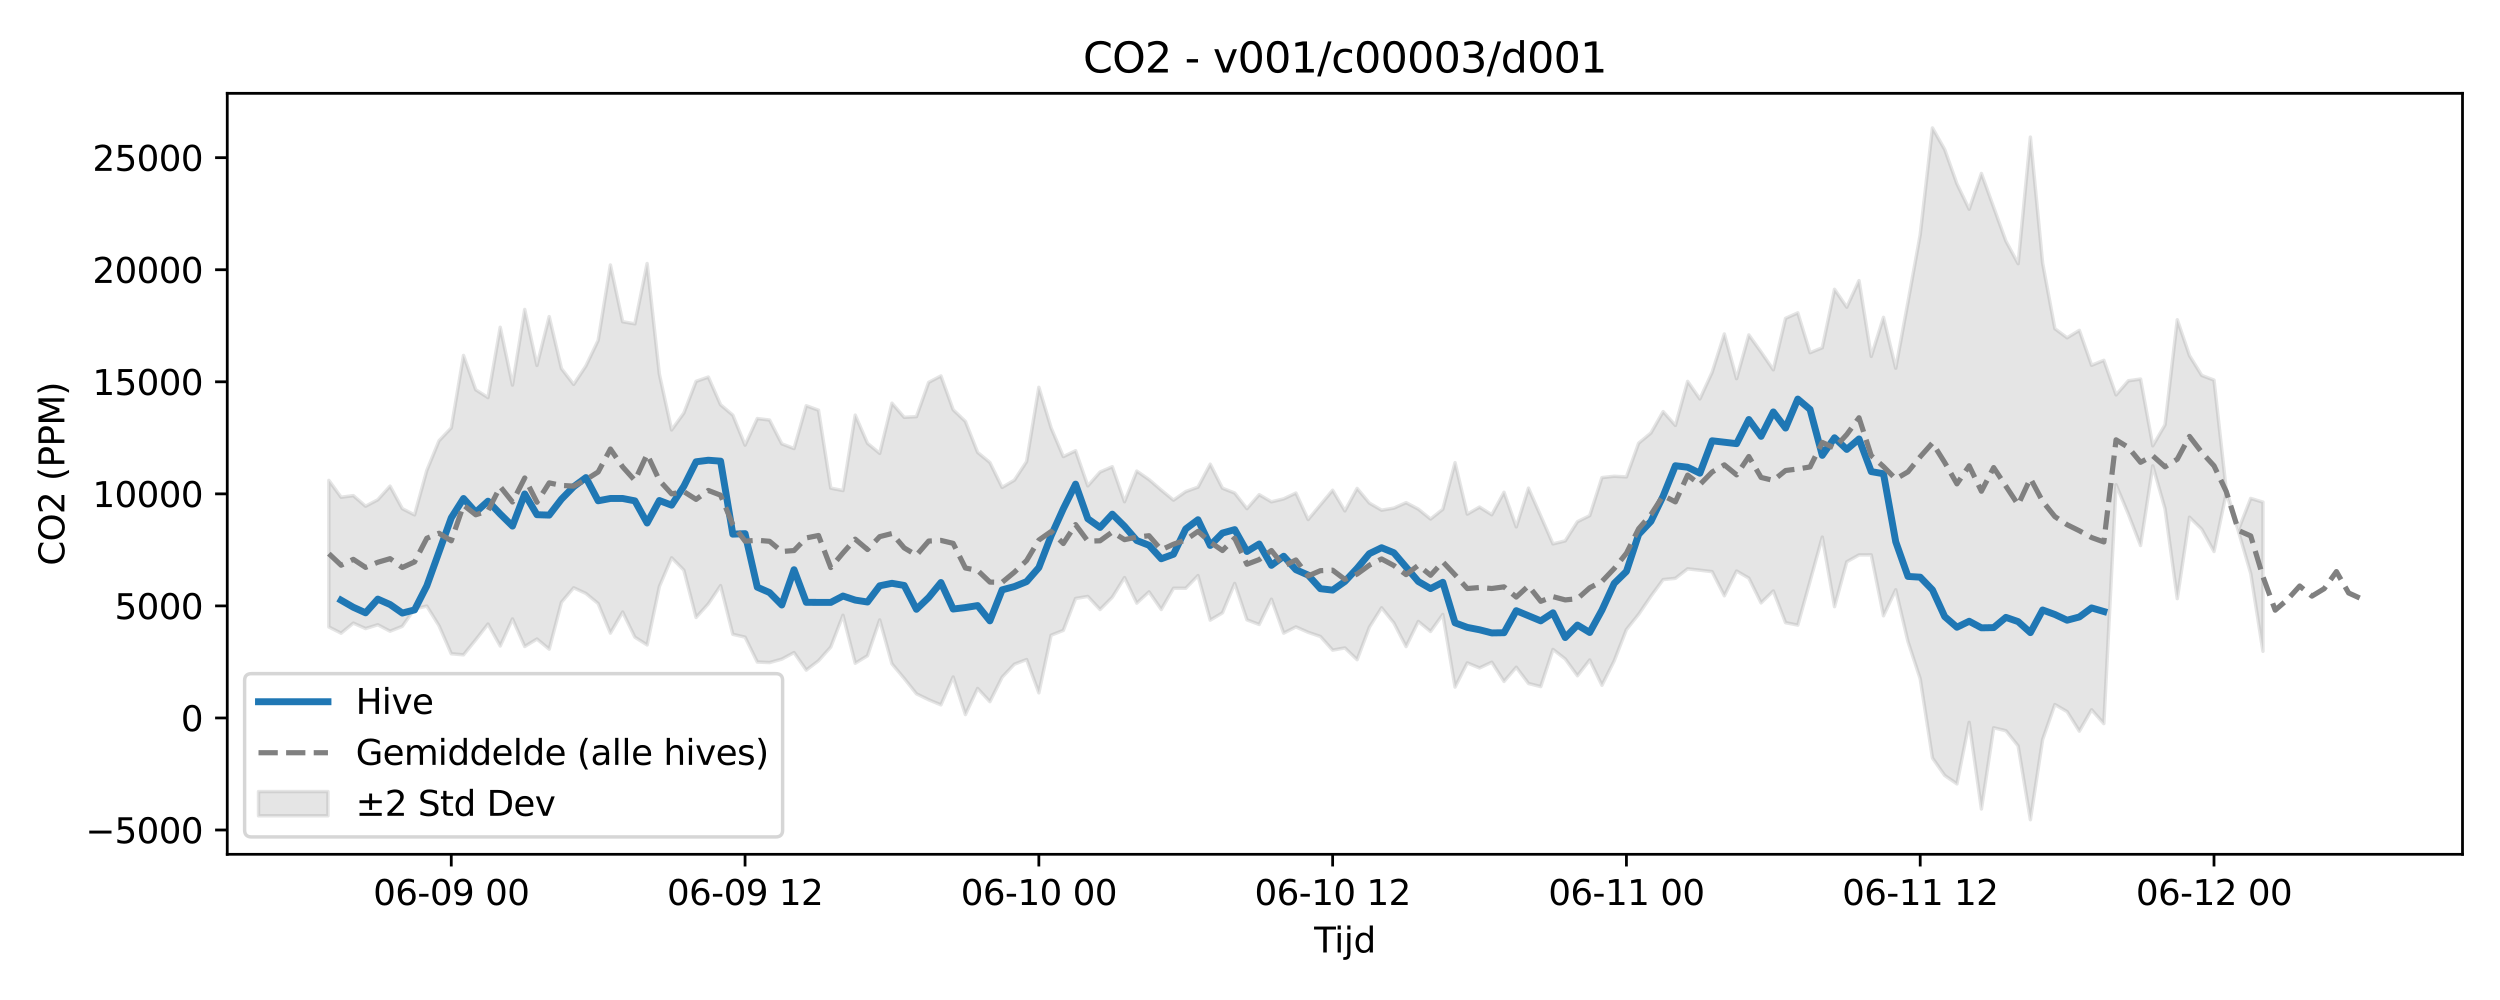 <?xml version="1.0" encoding="utf-8" standalone="no"?>
<!DOCTYPE svg PUBLIC "-//W3C//DTD SVG 1.1//EN"
  "http://www.w3.org/Graphics/SVG/1.1/DTD/svg11.dtd">
<svg xmlns:xlink="http://www.w3.org/1999/xlink" width="720pt" height="288pt" viewBox="0 0 720 288" xmlns="http://www.w3.org/2000/svg" version="1.1">
 <defs>
  <style type="text/css">*{stroke-linejoin: round; stroke-linecap: butt}</style>
 </defs>
 <g id="figure_1">
  <g id="patch_1">
   <path d="M 0 288 
L 720 288 
L 720 0 
L 0 0 
z
" style="fill: #ffffff"/>
  </g>
  <g id="axes_1">
   <g id="patch_2">
    <path d="M 65.45 246.04 
L 709.2 246.04 
L 709.2 26.88 
L 65.45 26.88 
z
" style="fill: #ffffff"/>
   </g>
   <g id="FillBetweenPolyCollection_1">
    <defs>
     <path id="mc871e93815" d="M 94.711 -149.653 
L 94.711 -107.435 
L 98.237 -105.642 
L 101.762 -108.544 
L 105.288 -106.975 
L 108.813 -108.066 
L 112.339 -106.211 
L 115.864 -107.614 
L 119.39 -112.618 
L 122.915 -113.443 
L 126.441 -107.786 
L 129.966 -99.717 
L 133.491 -99.405 
L 137.017 -103.745 
L 140.542 -108.27 
L 144.068 -101.955 
L 147.593 -109.756 
L 151.119 -101.806 
L 154.644 -103.96 
L 158.17 -101.044 
L 161.695 -114.542 
L 165.221 -118.716 
L 168.746 -117.086 
L 172.272 -114.177 
L 175.797 -105.667 
L 179.323 -111.736 
L 182.848 -104.49 
L 186.373 -102.254 
L 189.899 -119.076 
L 193.424 -127.351 
L 196.95 -123.786 
L 200.475 -110.171 
L 204.001 -114.088 
L 207.526 -119.336 
L 211.052 -105.314 
L 214.577 -104.504 
L 218.103 -97.335 
L 221.628 -97.177 
L 225.154 -98.163 
L 228.679 -100.057 
L 232.205 -95.012 
L 235.73 -97.695 
L 239.255 -101.659 
L 242.781 -110.799 
L 246.306 -96.98 
L 249.832 -99.143 
L 253.357 -109.472 
L 256.883 -96.816 
L 260.408 -92.606 
L 263.934 -88.187 
L 267.459 -86.468 
L 270.985 -84.993 
L 274.51 -93.028 
L 278.036 -82.207 
L 281.561 -89.719 
L 285.087 -85.913 
L 288.612 -92.959 
L 292.137 -96.705 
L 295.663 -98.048 
L 299.188 -88.462 
L 302.714 -105.051 
L 306.239 -106.446 
L 309.765 -115.63 
L 313.29 -116.232 
L 316.816 -112.45 
L 320.341 -115.993 
L 323.867 -121.655 
L 327.392 -114.295 
L 330.918 -117.542 
L 334.443 -112.461 
L 337.968 -118.574 
L 341.494 -118.573 
L 345.019 -122.231 
L 348.545 -109.398 
L 352.07 -111.501 
L 355.596 -119.966 
L 359.121 -109.494 
L 362.647 -108.139 
L 366.172 -115.425 
L 369.698 -105.657 
L 373.223 -107.45 
L 376.749 -105.893 
L 380.274 -104.692 
L 383.8 -100.757 
L 387.325 -101.395 
L 390.85 -98.008 
L 394.376 -107.343 
L 397.901 -112.953 
L 401.427 -108.597 
L 404.952 -101.781 
L 408.478 -109.017 
L 412.003 -106.128 
L 415.529 -111.037 
L 419.054 -90.12 
L 422.58 -97.076 
L 426.105 -95.622 
L 429.631 -97.276 
L 433.156 -91.741 
L 436.682 -95.83 
L 440.207 -91.153 
L 443.732 -90.254 
L 447.258 -100.965 
L 450.783 -98.223 
L 454.309 -93.38 
L 457.834 -97.934 
L 461.36 -90.638 
L 464.885 -97.667 
L 468.411 -106.684 
L 471.936 -111.089 
L 475.462 -116.275 
L 478.987 -121.079 
L 482.513 -121.437 
L 486.038 -124.173 
L 489.563 -123.781 
L 493.089 -123.364 
L 496.614 -116.416 
L 500.14 -123.534 
L 503.665 -121.498 
L 507.191 -114.367 
L 510.716 -117.801 
L 514.242 -108.666 
L 517.767 -107.972 
L 521.293 -120.616 
L 524.818 -133.316 
L 528.344 -113.282 
L 531.869 -126.2 
L 535.395 -128.179 
L 538.92 -128.191 
L 542.445 -110.651 
L 545.971 -118.142 
L 549.496 -103.223 
L 553.022 -92.496 
L 556.547 -69.696 
L 560.073 -64.666 
L 563.598 -62.239 
L 567.124 -79.957 
L 570.649 -55.011 
L 574.175 -78.392 
L 577.7 -77.546 
L 581.226 -73.177 
L 584.751 -51.922 
L 588.277 -75.005 
L 591.802 -85.092 
L 595.327 -83.055 
L 598.853 -77.421 
L 602.378 -83.582 
L 605.904 -79.598 
L 609.429 -148.383 
L 612.955 -139.974 
L 616.48 -130.889 
L 620.006 -153.828 
L 623.531 -141.45 
L 627.057 -115.596 
L 630.582 -139.049 
L 634.108 -135.576 
L 637.633 -129.159 
L 641.159 -146.011 
L 644.684 -134.954 
L 648.209 -122.848 
L 651.735 -100.422 
L 651.735 -143.386 
L 651.735 -143.386 
L 648.209 -144.458 
L 644.684 -135.471 
L 641.159 -146.875 
L 637.633 -178.537 
L 634.108 -179.866 
L 630.582 -185.574 
L 627.057 -195.913 
L 623.531 -165.67 
L 620.006 -159.609 
L 616.48 -178.837 
L 612.955 -178.332 
L 609.429 -174.271 
L 605.904 -184.232 
L 602.378 -182.8 
L 598.853 -192.86 
L 595.327 -190.712 
L 591.802 -193.347 
L 588.277 -212.213 
L 584.751 -248.52 
L 581.226 -212.056 
L 577.7 -218.574 
L 574.175 -228.282 
L 570.649 -238.042 
L 567.124 -227.746 
L 563.598 -235.054 
L 560.073 -244.946 
L 556.547 -251.158 
L 553.022 -220.424 
L 549.496 -201.003 
L 545.971 -181.959 
L 542.445 -196.606 
L 538.92 -185.353 
L 535.395 -207.194 
L 531.869 -199.543 
L 528.344 -204.684 
L 524.818 -187.857 
L 521.293 -186.425 
L 517.767 -197.906 
L 514.242 -196.319 
L 510.716 -181.488 
L 507.191 -186.629 
L 503.665 -191.543 
L 500.14 -178.943 
L 496.614 -191.816 
L 493.089 -180.768 
L 489.563 -173.107 
L 486.038 -178.162 
L 482.513 -165.482 
L 478.987 -169.464 
L 475.462 -163.301 
L 471.936 -160.363 
L 468.411 -150.656 
L 464.885 -150.837 
L 461.36 -150.455 
L 457.834 -139.494 
L 454.309 -137.759 
L 450.783 -132.231 
L 447.258 -131.363 
L 443.732 -139.393 
L 440.207 -147.418 
L 436.682 -136.262 
L 433.156 -146.226 
L 429.631 -139.749 
L 426.105 -141.965 
L 422.58 -139.939 
L 419.054 -154.752 
L 415.529 -141.346 
L 412.003 -138.514 
L 408.478 -141.375 
L 404.952 -143.241 
L 401.427 -141.664 
L 397.901 -141.074 
L 394.376 -143.122 
L 390.85 -147.345 
L 387.325 -140.862 
L 383.8 -146.812 
L 380.274 -142.6 
L 376.749 -138.37 
L 373.223 -146.004 
L 369.698 -144.327 
L 366.172 -143.481 
L 362.647 -145.54 
L 359.121 -141.504 
L 355.596 -146.01 
L 352.07 -147.397 
L 348.545 -154.323 
L 345.019 -147.706 
L 341.494 -146.436 
L 337.968 -143.962 
L 334.443 -146.854 
L 330.918 -149.885 
L 327.392 -152.333 
L 323.867 -143.501 
L 320.341 -153.59 
L 316.816 -152.058 
L 313.29 -148.065 
L 309.765 -158.19 
L 306.239 -156.49 
L 302.714 -164.799 
L 299.188 -176.457 
L 295.663 -155.068 
L 292.137 -149.703 
L 288.612 -147.623 
L 285.087 -154.805 
L 281.561 -157.713 
L 278.036 -166.626 
L 274.51 -169.997 
L 270.985 -179.731 
L 267.459 -177.877 
L 263.934 -168.012 
L 260.408 -167.811 
L 256.883 -171.88 
L 253.357 -157.426 
L 249.832 -160.339 
L 246.306 -168.451 
L 242.781 -146.719 
L 239.255 -147.43 
L 235.73 -169.866 
L 232.205 -171.147 
L 228.679 -158.821 
L 225.154 -160.181 
L 221.628 -167.037 
L 218.103 -167.461 
L 214.577 -159.801 
L 211.052 -168.442 
L 207.526 -171.435 
L 204.001 -179.41 
L 200.475 -178.178 
L 196.95 -169.042 
L 193.424 -164.179 
L 189.899 -180.229 
L 186.373 -212.105 
L 182.848 -194.736 
L 179.323 -195.345 
L 175.797 -211.694 
L 172.272 -189.981 
L 168.746 -182.62 
L 165.221 -177.287 
L 161.695 -181.856 
L 158.17 -196.821 
L 154.644 -182.765 
L 151.119 -198.879 
L 147.593 -177.098 
L 144.068 -193.75 
L 140.542 -173.494 
L 137.017 -175.742 
L 133.491 -185.632 
L 129.966 -164.779 
L 126.441 -161.066 
L 122.915 -152.504 
L 119.39 -139.712 
L 115.864 -141.507 
L 112.339 -147.998 
L 108.813 -144.077 
L 105.288 -142.21 
L 101.762 -145.263 
L 98.237 -144.799 
L 94.711 -149.653 
z
" style="stroke: #808080; stroke-opacity: 0.2"/>
    </defs>
    <g clip-path="url(#pb14a4ccd98)">
     <use xlink:href="#mc871e93815" x="0" y="288" style="fill: #808080; fill-opacity: 0.2; stroke: #808080; stroke-opacity: 0.2"/>
    </g>
   </g>
   <g id="matplotlib.axis_1">
    <g id="xtick_1">
     <g id="line2d_1">
      <defs>
       <path id="m8bdd817927" d="M 0 0 
L 0 3.5 
" style="stroke: #000000; stroke-width: 0.8"/>
      </defs>
      <g>
       <use xlink:href="#m8bdd817927" x="129.966" y="246.04" style="stroke: #000000; stroke-width: 0.8"/>
      </g>
     </g>
     <g id="text_1">
      <!-- 06-09 00 -->
      <g transform="translate(107.486 260.638) scale(0.1 -0.1)">
       <defs>
        <path id="DejaVuSans-30" d="M 2034 4250 
Q 1547 4250 1301 3770 
Q 1056 3291 1056 2328 
Q 1056 1369 1301 889 
Q 1547 409 2034 409 
Q 2525 409 2770 889 
Q 3016 1369 3016 2328 
Q 3016 3291 2770 3770 
Q 2525 4250 2034 4250 
z
M 2034 4750 
Q 2819 4750 3233 4129 
Q 3647 3509 3647 2328 
Q 3647 1150 3233 529 
Q 2819 -91 2034 -91 
Q 1250 -91 836 529 
Q 422 1150 422 2328 
Q 422 3509 836 4129 
Q 1250 4750 2034 4750 
z
" transform="scale(0.016)"/>
        <path id="DejaVuSans-36" d="M 2113 2584 
Q 1688 2584 1439 2293 
Q 1191 2003 1191 1497 
Q 1191 994 1439 701 
Q 1688 409 2113 409 
Q 2538 409 2786 701 
Q 3034 994 3034 1497 
Q 3034 2003 2786 2293 
Q 2538 2584 2113 2584 
z
M 3366 4563 
L 3366 3988 
Q 3128 4100 2886 4159 
Q 2644 4219 2406 4219 
Q 1781 4219 1451 3797 
Q 1122 3375 1075 2522 
Q 1259 2794 1537 2939 
Q 1816 3084 2150 3084 
Q 2853 3084 3261 2657 
Q 3669 2231 3669 1497 
Q 3669 778 3244 343 
Q 2819 -91 2113 -91 
Q 1303 -91 875 529 
Q 447 1150 447 2328 
Q 447 3434 972 4092 
Q 1497 4750 2381 4750 
Q 2619 4750 2861 4703 
Q 3103 4656 3366 4563 
z
" transform="scale(0.016)"/>
        <path id="DejaVuSans-2d" d="M 313 2009 
L 1997 2009 
L 1997 1497 
L 313 1497 
L 313 2009 
z
" transform="scale(0.016)"/>
        <path id="DejaVuSans-39" d="M 703 97 
L 703 672 
Q 941 559 1184 500 
Q 1428 441 1663 441 
Q 2288 441 2617 861 
Q 2947 1281 2994 2138 
Q 2813 1869 2534 1725 
Q 2256 1581 1919 1581 
Q 1219 1581 811 2004 
Q 403 2428 403 3163 
Q 403 3881 828 4315 
Q 1253 4750 1959 4750 
Q 2769 4750 3195 4129 
Q 3622 3509 3622 2328 
Q 3622 1225 3098 567 
Q 2575 -91 1691 -91 
Q 1453 -91 1209 -44 
Q 966 3 703 97 
z
M 1959 2075 
Q 2384 2075 2632 2365 
Q 2881 2656 2881 3163 
Q 2881 3666 2632 3958 
Q 2384 4250 1959 4250 
Q 1534 4250 1286 3958 
Q 1038 3666 1038 3163 
Q 1038 2656 1286 2365 
Q 1534 2075 1959 2075 
z
" transform="scale(0.016)"/>
        <path id="DejaVuSans-20" transform="scale(0.016)"/>
       </defs>
       <use xlink:href="#DejaVuSans-30"/>
       <use xlink:href="#DejaVuSans-36" transform="translate(63.623 0)"/>
       <use xlink:href="#DejaVuSans-2d" transform="translate(127.246 0)"/>
       <use xlink:href="#DejaVuSans-30" transform="translate(163.33 0)"/>
       <use xlink:href="#DejaVuSans-39" transform="translate(226.953 0)"/>
       <use xlink:href="#DejaVuSans-20" transform="translate(290.576 0)"/>
       <use xlink:href="#DejaVuSans-30" transform="translate(322.363 0)"/>
       <use xlink:href="#DejaVuSans-30" transform="translate(385.986 0)"/>
      </g>
     </g>
    </g>
    <g id="xtick_2">
     <g id="line2d_2">
      <g>
       <use xlink:href="#m8bdd817927" x="214.577" y="246.04" style="stroke: #000000; stroke-width: 0.8"/>
      </g>
     </g>
     <g id="text_2">
      <!-- 06-09 12 -->
      <g transform="translate(192.097 260.638) scale(0.1 -0.1)">
       <defs>
        <path id="DejaVuSans-31" d="M 794 531 
L 1825 531 
L 1825 4091 
L 703 3866 
L 703 4441 
L 1819 4666 
L 2450 4666 
L 2450 531 
L 3481 531 
L 3481 0 
L 794 0 
L 794 531 
z
" transform="scale(0.016)"/>
        <path id="DejaVuSans-32" d="M 1228 531 
L 3431 531 
L 3431 0 
L 469 0 
L 469 531 
Q 828 903 1448 1529 
Q 2069 2156 2228 2338 
Q 2531 2678 2651 2914 
Q 2772 3150 2772 3378 
Q 2772 3750 2511 3984 
Q 2250 4219 1831 4219 
Q 1534 4219 1204 4116 
Q 875 4013 500 3803 
L 500 4441 
Q 881 4594 1212 4672 
Q 1544 4750 1819 4750 
Q 2544 4750 2975 4387 
Q 3406 4025 3406 3419 
Q 3406 3131 3298 2873 
Q 3191 2616 2906 2266 
Q 2828 2175 2409 1742 
Q 1991 1309 1228 531 
z
" transform="scale(0.016)"/>
       </defs>
       <use xlink:href="#DejaVuSans-30"/>
       <use xlink:href="#DejaVuSans-36" transform="translate(63.623 0)"/>
       <use xlink:href="#DejaVuSans-2d" transform="translate(127.246 0)"/>
       <use xlink:href="#DejaVuSans-30" transform="translate(163.33 0)"/>
       <use xlink:href="#DejaVuSans-39" transform="translate(226.953 0)"/>
       <use xlink:href="#DejaVuSans-20" transform="translate(290.576 0)"/>
       <use xlink:href="#DejaVuSans-31" transform="translate(322.363 0)"/>
       <use xlink:href="#DejaVuSans-32" transform="translate(385.986 0)"/>
      </g>
     </g>
    </g>
    <g id="xtick_3">
     <g id="line2d_3">
      <g>
       <use xlink:href="#m8bdd817927" x="299.188" y="246.04" style="stroke: #000000; stroke-width: 0.8"/>
      </g>
     </g>
     <g id="text_3">
      <!-- 06-10 00 -->
      <g transform="translate(276.708 260.638) scale(0.1 -0.1)">
       <use xlink:href="#DejaVuSans-30"/>
       <use xlink:href="#DejaVuSans-36" transform="translate(63.623 0)"/>
       <use xlink:href="#DejaVuSans-2d" transform="translate(127.246 0)"/>
       <use xlink:href="#DejaVuSans-31" transform="translate(163.33 0)"/>
       <use xlink:href="#DejaVuSans-30" transform="translate(226.953 0)"/>
       <use xlink:href="#DejaVuSans-20" transform="translate(290.576 0)"/>
       <use xlink:href="#DejaVuSans-30" transform="translate(322.363 0)"/>
       <use xlink:href="#DejaVuSans-30" transform="translate(385.986 0)"/>
      </g>
     </g>
    </g>
    <g id="xtick_4">
     <g id="line2d_4">
      <g>
       <use xlink:href="#m8bdd817927" x="383.8" y="246.04" style="stroke: #000000; stroke-width: 0.8"/>
      </g>
     </g>
     <g id="text_4">
      <!-- 06-10 12 -->
      <g transform="translate(361.319 260.638) scale(0.1 -0.1)">
       <use xlink:href="#DejaVuSans-30"/>
       <use xlink:href="#DejaVuSans-36" transform="translate(63.623 0)"/>
       <use xlink:href="#DejaVuSans-2d" transform="translate(127.246 0)"/>
       <use xlink:href="#DejaVuSans-31" transform="translate(163.33 0)"/>
       <use xlink:href="#DejaVuSans-30" transform="translate(226.953 0)"/>
       <use xlink:href="#DejaVuSans-20" transform="translate(290.576 0)"/>
       <use xlink:href="#DejaVuSans-31" transform="translate(322.363 0)"/>
       <use xlink:href="#DejaVuSans-32" transform="translate(385.986 0)"/>
      </g>
     </g>
    </g>
    <g id="xtick_5">
     <g id="line2d_5">
      <g>
       <use xlink:href="#m8bdd817927" x="468.411" y="246.04" style="stroke: #000000; stroke-width: 0.8"/>
      </g>
     </g>
     <g id="text_5">
      <!-- 06-11 00 -->
      <g transform="translate(445.93 260.638) scale(0.1 -0.1)">
       <use xlink:href="#DejaVuSans-30"/>
       <use xlink:href="#DejaVuSans-36" transform="translate(63.623 0)"/>
       <use xlink:href="#DejaVuSans-2d" transform="translate(127.246 0)"/>
       <use xlink:href="#DejaVuSans-31" transform="translate(163.33 0)"/>
       <use xlink:href="#DejaVuSans-31" transform="translate(226.953 0)"/>
       <use xlink:href="#DejaVuSans-20" transform="translate(290.576 0)"/>
       <use xlink:href="#DejaVuSans-30" transform="translate(322.363 0)"/>
       <use xlink:href="#DejaVuSans-30" transform="translate(385.986 0)"/>
      </g>
     </g>
    </g>
    <g id="xtick_6">
     <g id="line2d_6">
      <g>
       <use xlink:href="#m8bdd817927" x="553.022" y="246.04" style="stroke: #000000; stroke-width: 0.8"/>
      </g>
     </g>
     <g id="text_6">
      <!-- 06-11 12 -->
      <g transform="translate(530.541 260.638) scale(0.1 -0.1)">
       <use xlink:href="#DejaVuSans-30"/>
       <use xlink:href="#DejaVuSans-36" transform="translate(63.623 0)"/>
       <use xlink:href="#DejaVuSans-2d" transform="translate(127.246 0)"/>
       <use xlink:href="#DejaVuSans-31" transform="translate(163.33 0)"/>
       <use xlink:href="#DejaVuSans-31" transform="translate(226.953 0)"/>
       <use xlink:href="#DejaVuSans-20" transform="translate(290.576 0)"/>
       <use xlink:href="#DejaVuSans-31" transform="translate(322.363 0)"/>
       <use xlink:href="#DejaVuSans-32" transform="translate(385.986 0)"/>
      </g>
     </g>
    </g>
    <g id="xtick_7">
     <g id="line2d_7">
      <g>
       <use xlink:href="#m8bdd817927" x="637.633" y="246.04" style="stroke: #000000; stroke-width: 0.8"/>
      </g>
     </g>
     <g id="text_7">
      <!-- 06-12 00 -->
      <g transform="translate(615.153 260.638) scale(0.1 -0.1)">
       <use xlink:href="#DejaVuSans-30"/>
       <use xlink:href="#DejaVuSans-36" transform="translate(63.623 0)"/>
       <use xlink:href="#DejaVuSans-2d" transform="translate(127.246 0)"/>
       <use xlink:href="#DejaVuSans-31" transform="translate(163.33 0)"/>
       <use xlink:href="#DejaVuSans-32" transform="translate(226.953 0)"/>
       <use xlink:href="#DejaVuSans-20" transform="translate(290.576 0)"/>
       <use xlink:href="#DejaVuSans-30" transform="translate(322.363 0)"/>
       <use xlink:href="#DejaVuSans-30" transform="translate(385.986 0)"/>
      </g>
     </g>
    </g>
    <g id="text_8">
     <!-- Tijd -->
     <g transform="translate(378.475 274.317) scale(0.1 -0.1)">
      <defs>
       <path id="DejaVuSans-54" d="M -19 4666 
L 3928 4666 
L 3928 4134 
L 2272 4134 
L 2272 0 
L 1638 0 
L 1638 4134 
L -19 4134 
L -19 4666 
z
" transform="scale(0.016)"/>
       <path id="DejaVuSans-69" d="M 603 3500 
L 1178 3500 
L 1178 0 
L 603 0 
L 603 3500 
z
M 603 4863 
L 1178 4863 
L 1178 4134 
L 603 4134 
L 603 4863 
z
" transform="scale(0.016)"/>
       <path id="DejaVuSans-6a" d="M 603 3500 
L 1178 3500 
L 1178 -63 
Q 1178 -731 923 -1031 
Q 669 -1331 103 -1331 
L -116 -1331 
L -116 -844 
L 38 -844 
Q 366 -844 484 -692 
Q 603 -541 603 -63 
L 603 3500 
z
M 603 4863 
L 1178 4863 
L 1178 4134 
L 603 4134 
L 603 4863 
z
" transform="scale(0.016)"/>
       <path id="DejaVuSans-64" d="M 2906 2969 
L 2906 4863 
L 3481 4863 
L 3481 0 
L 2906 0 
L 2906 525 
Q 2725 213 2448 61 
Q 2172 -91 1784 -91 
Q 1150 -91 751 415 
Q 353 922 353 1747 
Q 353 2572 751 3078 
Q 1150 3584 1784 3584 
Q 2172 3584 2448 3432 
Q 2725 3281 2906 2969 
z
M 947 1747 
Q 947 1113 1208 752 
Q 1469 391 1925 391 
Q 2381 391 2643 752 
Q 2906 1113 2906 1747 
Q 2906 2381 2643 2742 
Q 2381 3103 1925 3103 
Q 1469 3103 1208 2742 
Q 947 2381 947 1747 
z
" transform="scale(0.016)"/>
      </defs>
      <use xlink:href="#DejaVuSans-54"/>
      <use xlink:href="#DejaVuSans-69" transform="translate(57.959 0)"/>
      <use xlink:href="#DejaVuSans-6a" transform="translate(85.742 0)"/>
      <use xlink:href="#DejaVuSans-64" transform="translate(113.525 0)"/>
     </g>
    </g>
   </g>
   <g id="matplotlib.axis_2">
    <g id="ytick_1">
     <g id="line2d_8">
      <defs>
       <path id="m907f3afdfd" d="M 0 0 
L -3.5 0 
" style="stroke: #000000; stroke-width: 0.8"/>
      </defs>
      <g>
       <use xlink:href="#m907f3afdfd" x="65.45" y="239.047" style="stroke: #000000; stroke-width: 0.8"/>
      </g>
     </g>
     <g id="text_9">
      <!-- −5000 -->
      <g transform="translate(24.62 242.846) scale(0.1 -0.1)">
       <defs>
        <path id="DejaVuSans-2212" d="M 678 2272 
L 4684 2272 
L 4684 1741 
L 678 1741 
L 678 2272 
z
" transform="scale(0.016)"/>
        <path id="DejaVuSans-35" d="M 691 4666 
L 3169 4666 
L 3169 4134 
L 1269 4134 
L 1269 2991 
Q 1406 3038 1543 3061 
Q 1681 3084 1819 3084 
Q 2600 3084 3056 2656 
Q 3513 2228 3513 1497 
Q 3513 744 3044 326 
Q 2575 -91 1722 -91 
Q 1428 -91 1123 -41 
Q 819 9 494 109 
L 494 744 
Q 775 591 1075 516 
Q 1375 441 1709 441 
Q 2250 441 2565 725 
Q 2881 1009 2881 1497 
Q 2881 1984 2565 2268 
Q 2250 2553 1709 2553 
Q 1456 2553 1204 2497 
Q 953 2441 691 2322 
L 691 4666 
z
" transform="scale(0.016)"/>
       </defs>
       <use xlink:href="#DejaVuSans-2212"/>
       <use xlink:href="#DejaVuSans-35" transform="translate(83.789 0)"/>
       <use xlink:href="#DejaVuSans-30" transform="translate(147.412 0)"/>
       <use xlink:href="#DejaVuSans-30" transform="translate(211.035 0)"/>
       <use xlink:href="#DejaVuSans-30" transform="translate(274.658 0)"/>
      </g>
     </g>
    </g>
    <g id="ytick_2">
     <g id="line2d_9">
      <g>
       <use xlink:href="#m907f3afdfd" x="65.45" y="206.774" style="stroke: #000000; stroke-width: 0.8"/>
      </g>
     </g>
     <g id="text_10">
      <!-- 0 -->
      <g transform="translate(52.087 210.573) scale(0.1 -0.1)">
       <use xlink:href="#DejaVuSans-30"/>
      </g>
     </g>
    </g>
    <g id="ytick_3">
     <g id="line2d_10">
      <g>
       <use xlink:href="#m907f3afdfd" x="65.45" y="174.5" style="stroke: #000000; stroke-width: 0.8"/>
      </g>
     </g>
     <g id="text_11">
      <!-- 5000 -->
      <g transform="translate(33 178.299) scale(0.1 -0.1)">
       <use xlink:href="#DejaVuSans-35"/>
       <use xlink:href="#DejaVuSans-30" transform="translate(63.623 0)"/>
       <use xlink:href="#DejaVuSans-30" transform="translate(127.246 0)"/>
       <use xlink:href="#DejaVuSans-30" transform="translate(190.869 0)"/>
      </g>
     </g>
    </g>
    <g id="ytick_4">
     <g id="line2d_11">
      <g>
       <use xlink:href="#m907f3afdfd" x="65.45" y="142.227" style="stroke: #000000; stroke-width: 0.8"/>
      </g>
     </g>
     <g id="text_12">
      <!-- 10000 -->
      <g transform="translate(26.637 146.026) scale(0.1 -0.1)">
       <use xlink:href="#DejaVuSans-31"/>
       <use xlink:href="#DejaVuSans-30" transform="translate(63.623 0)"/>
       <use xlink:href="#DejaVuSans-30" transform="translate(127.246 0)"/>
       <use xlink:href="#DejaVuSans-30" transform="translate(190.869 0)"/>
       <use xlink:href="#DejaVuSans-30" transform="translate(254.492 0)"/>
      </g>
     </g>
    </g>
    <g id="ytick_5">
     <g id="line2d_12">
      <g>
       <use xlink:href="#m907f3afdfd" x="65.45" y="109.953" style="stroke: #000000; stroke-width: 0.8"/>
      </g>
     </g>
     <g id="text_13">
      <!-- 15000 -->
      <g transform="translate(26.637 113.752) scale(0.1 -0.1)">
       <use xlink:href="#DejaVuSans-31"/>
       <use xlink:href="#DejaVuSans-35" transform="translate(63.623 0)"/>
       <use xlink:href="#DejaVuSans-30" transform="translate(127.246 0)"/>
       <use xlink:href="#DejaVuSans-30" transform="translate(190.869 0)"/>
       <use xlink:href="#DejaVuSans-30" transform="translate(254.492 0)"/>
      </g>
     </g>
    </g>
    <g id="ytick_6">
     <g id="line2d_13">
      <g>
       <use xlink:href="#m907f3afdfd" x="65.45" y="77.679" style="stroke: #000000; stroke-width: 0.8"/>
      </g>
     </g>
     <g id="text_14">
      <!-- 20000 -->
      <g transform="translate(26.637 81.479) scale(0.1 -0.1)">
       <use xlink:href="#DejaVuSans-32"/>
       <use xlink:href="#DejaVuSans-30" transform="translate(63.623 0)"/>
       <use xlink:href="#DejaVuSans-30" transform="translate(127.246 0)"/>
       <use xlink:href="#DejaVuSans-30" transform="translate(190.869 0)"/>
       <use xlink:href="#DejaVuSans-30" transform="translate(254.492 0)"/>
      </g>
     </g>
    </g>
    <g id="ytick_7">
     <g id="line2d_14">
      <g>
       <use xlink:href="#m907f3afdfd" x="65.45" y="45.406" style="stroke: #000000; stroke-width: 0.8"/>
      </g>
     </g>
     <g id="text_15">
      <!-- 25000 -->
      <g transform="translate(26.637 49.205) scale(0.1 -0.1)">
       <use xlink:href="#DejaVuSans-32"/>
       <use xlink:href="#DejaVuSans-35" transform="translate(63.623 0)"/>
       <use xlink:href="#DejaVuSans-30" transform="translate(127.246 0)"/>
       <use xlink:href="#DejaVuSans-30" transform="translate(190.869 0)"/>
       <use xlink:href="#DejaVuSans-30" transform="translate(254.492 0)"/>
      </g>
     </g>
    </g>
    <g id="text_16">
     <!-- CO2 (PPM) -->
     <g transform="translate(18.541 162.903) rotate(-90) scale(0.1 -0.1)">
      <defs>
       <path id="DejaVuSans-43" d="M 4122 4306 
L 4122 3641 
Q 3803 3938 3442 4084 
Q 3081 4231 2675 4231 
Q 1875 4231 1450 3742 
Q 1025 3253 1025 2328 
Q 1025 1406 1450 917 
Q 1875 428 2675 428 
Q 3081 428 3442 575 
Q 3803 722 4122 1019 
L 4122 359 
Q 3791 134 3420 21 
Q 3050 -91 2638 -91 
Q 1578 -91 968 557 
Q 359 1206 359 2328 
Q 359 3453 968 4101 
Q 1578 4750 2638 4750 
Q 3056 4750 3426 4639 
Q 3797 4528 4122 4306 
z
" transform="scale(0.016)"/>
       <path id="DejaVuSans-4f" d="M 2522 4238 
Q 1834 4238 1429 3725 
Q 1025 3213 1025 2328 
Q 1025 1447 1429 934 
Q 1834 422 2522 422 
Q 3209 422 3611 934 
Q 4013 1447 4013 2328 
Q 4013 3213 3611 3725 
Q 3209 4238 2522 4238 
z
M 2522 4750 
Q 3503 4750 4090 4092 
Q 4678 3434 4678 2328 
Q 4678 1225 4090 567 
Q 3503 -91 2522 -91 
Q 1538 -91 948 565 
Q 359 1222 359 2328 
Q 359 3434 948 4092 
Q 1538 4750 2522 4750 
z
" transform="scale(0.016)"/>
       <path id="DejaVuSans-28" d="M 1984 4856 
Q 1566 4138 1362 3434 
Q 1159 2731 1159 2009 
Q 1159 1288 1364 580 
Q 1569 -128 1984 -844 
L 1484 -844 
Q 1016 -109 783 600 
Q 550 1309 550 2009 
Q 550 2706 781 3412 
Q 1013 4119 1484 4856 
L 1984 4856 
z
" transform="scale(0.016)"/>
       <path id="DejaVuSans-50" d="M 1259 4147 
L 1259 2394 
L 2053 2394 
Q 2494 2394 2734 2622 
Q 2975 2850 2975 3272 
Q 2975 3691 2734 3919 
Q 2494 4147 2053 4147 
L 1259 4147 
z
M 628 4666 
L 2053 4666 
Q 2838 4666 3239 4311 
Q 3641 3956 3641 3272 
Q 3641 2581 3239 2228 
Q 2838 1875 2053 1875 
L 1259 1875 
L 1259 0 
L 628 0 
L 628 4666 
z
" transform="scale(0.016)"/>
       <path id="DejaVuSans-4d" d="M 628 4666 
L 1569 4666 
L 2759 1491 
L 3956 4666 
L 4897 4666 
L 4897 0 
L 4281 0 
L 4281 4097 
L 3078 897 
L 2444 897 
L 1241 4097 
L 1241 0 
L 628 0 
L 628 4666 
z
" transform="scale(0.016)"/>
       <path id="DejaVuSans-29" d="M 513 4856 
L 1013 4856 
Q 1481 4119 1714 3412 
Q 1947 2706 1947 2009 
Q 1947 1309 1714 600 
Q 1481 -109 1013 -844 
L 513 -844 
Q 928 -128 1133 580 
Q 1338 1288 1338 2009 
Q 1338 2731 1133 3434 
Q 928 4138 513 4856 
z
" transform="scale(0.016)"/>
      </defs>
      <use xlink:href="#DejaVuSans-43"/>
      <use xlink:href="#DejaVuSans-4f" transform="translate(69.824 0)"/>
      <use xlink:href="#DejaVuSans-32" transform="translate(148.535 0)"/>
      <use xlink:href="#DejaVuSans-20" transform="translate(212.158 0)"/>
      <use xlink:href="#DejaVuSans-28" transform="translate(243.945 0)"/>
      <use xlink:href="#DejaVuSans-50" transform="translate(282.959 0)"/>
      <use xlink:href="#DejaVuSans-50" transform="translate(343.262 0)"/>
      <use xlink:href="#DejaVuSans-4d" transform="translate(403.564 0)"/>
      <use xlink:href="#DejaVuSans-29" transform="translate(489.844 0)"/>
     </g>
    </g>
   </g>
   <g id="line2d_15">
    <path d="M 98.237 172.863 
L 101.762 174.896 
L 105.288 176.49 
L 108.813 172.546 
L 112.339 174.1 
L 115.864 176.557 
L 119.39 175.655 
L 122.915 168.736 
L 129.966 149.137 
L 133.491 143.573 
L 137.017 147.524 
L 140.542 144.35 
L 144.068 148.042 
L 147.593 151.513 
L 151.119 142.263 
L 154.644 148.236 
L 158.17 148.35 
L 161.695 143.761 
L 165.221 140.161 
L 168.746 137.549 
L 172.272 144.23 
L 175.797 143.563 
L 179.323 143.561 
L 182.848 144.249 
L 186.373 150.624 
L 189.899 144.15 
L 193.424 145.49 
L 196.95 140.028 
L 200.475 132.992 
L 204.001 132.547 
L 207.526 132.813 
L 211.052 153.839 
L 214.577 153.69 
L 218.103 169.113 
L 221.628 170.655 
L 225.154 174.238 
L 228.679 164.086 
L 232.205 173.474 
L 239.255 173.497 
L 242.781 171.654 
L 246.306 172.826 
L 249.832 173.377 
L 253.357 168.71 
L 256.883 167.992 
L 260.408 168.609 
L 263.934 175.473 
L 267.459 172.086 
L 270.985 167.772 
L 274.51 175.402 
L 278.036 174.973 
L 281.561 174.408 
L 285.087 178.803 
L 288.612 169.879 
L 292.137 168.934 
L 295.663 167.501 
L 299.188 163.465 
L 302.714 154.312 
L 306.239 146.506 
L 309.765 139.436 
L 313.29 149.389 
L 316.816 151.9 
L 320.341 148.079 
L 323.867 151.575 
L 327.392 155.67 
L 330.918 157.04 
L 334.443 160.922 
L 337.968 159.618 
L 341.494 152.324 
L 345.019 149.688 
L 348.545 157.081 
L 352.07 153.518 
L 355.596 152.533 
L 359.121 158.826 
L 362.647 156.674 
L 366.172 162.817 
L 369.698 160.203 
L 373.223 164.078 
L 376.749 165.627 
L 380.274 169.543 
L 383.8 169.952 
L 387.325 167.467 
L 390.85 163.678 
L 394.376 159.454 
L 397.901 157.748 
L 401.427 159.187 
L 408.478 167.471 
L 412.003 169.517 
L 415.529 167.701 
L 419.054 179.377 
L 422.58 180.688 
L 426.105 181.376 
L 429.631 182.28 
L 433.156 182.222 
L 436.682 175.877 
L 443.732 178.808 
L 447.258 176.488 
L 450.783 183.61 
L 454.309 180.017 
L 457.834 182.151 
L 461.36 175.705 
L 464.885 168.024 
L 468.411 164.573 
L 471.936 153.899 
L 475.462 150.157 
L 478.987 142.861 
L 482.513 134.134 
L 486.038 134.561 
L 489.563 136.277 
L 493.089 126.946 
L 500.14 127.772 
L 503.665 120.825 
L 507.191 125.662 
L 510.716 118.641 
L 514.242 123.28 
L 517.767 114.938 
L 521.293 117.916 
L 524.818 131.142 
L 528.344 126.081 
L 531.869 129.429 
L 535.395 126.419 
L 538.92 135.823 
L 542.445 136.437 
L 545.971 156.033 
L 549.496 166.012 
L 553.022 166.225 
L 556.547 169.885 
L 560.073 177.585 
L 563.598 180.645 
L 567.124 178.924 
L 570.649 180.813 
L 574.175 180.75 
L 577.7 177.805 
L 581.226 179.025 
L 584.751 182.194 
L 588.277 175.681 
L 591.802 176.972 
L 595.327 178.622 
L 598.853 177.685 
L 602.378 175.083 
L 605.904 176.112 
L 605.904 176.112 
" clip-path="url(#pb14a4ccd98)" style="fill: none; stroke: #1f77b4; stroke-width: 2; stroke-linecap: square"/>
   </g>
   <g id="line2d_16">
    <path d="M 94.711 159.456 
L 98.237 162.779 
L 101.762 161.096 
L 105.288 163.408 
L 108.813 161.929 
L 112.339 160.895 
L 115.864 163.44 
L 119.39 161.835 
L 122.915 155.026 
L 126.441 153.574 
L 129.966 155.752 
L 133.491 145.482 
L 137.017 148.257 
L 140.542 147.118 
L 144.068 140.148 
L 147.593 144.573 
L 151.119 137.658 
L 154.644 144.638 
L 158.17 139.067 
L 161.695 139.801 
L 165.221 139.999 
L 168.746 138.147 
L 172.272 135.921 
L 175.797 129.319 
L 179.323 134.459 
L 182.848 138.387 
L 186.373 130.821 
L 189.899 138.348 
L 193.424 142.235 
L 196.95 141.586 
L 200.475 143.825 
L 204.001 141.251 
L 207.526 142.615 
L 211.052 151.122 
L 214.577 155.847 
L 218.103 155.602 
L 221.628 155.893 
L 225.154 158.828 
L 228.679 158.561 
L 232.205 154.92 
L 235.73 154.219 
L 239.255 163.456 
L 242.781 159.241 
L 246.306 155.285 
L 249.832 158.259 
L 253.357 154.551 
L 256.883 153.652 
L 260.408 157.792 
L 263.934 159.9 
L 267.459 155.828 
L 270.985 155.638 
L 274.51 156.487 
L 278.036 163.583 
L 281.561 164.284 
L 285.087 167.641 
L 288.612 167.709 
L 292.137 164.796 
L 295.663 161.442 
L 299.188 155.541 
L 302.714 153.075 
L 306.239 156.532 
L 309.765 151.09 
L 313.29 155.851 
L 316.816 155.746 
L 320.341 153.209 
L 323.867 155.422 
L 327.392 154.686 
L 330.918 154.287 
L 334.443 158.343 
L 337.968 156.732 
L 341.494 155.496 
L 345.019 153.032 
L 348.545 156.14 
L 352.07 158.551 
L 355.596 155.012 
L 359.121 162.501 
L 362.647 161.161 
L 366.172 158.547 
L 369.698 163.008 
L 373.223 161.273 
L 376.749 165.869 
L 380.274 164.354 
L 383.8 164.215 
L 387.325 166.871 
L 390.85 165.324 
L 394.376 162.768 
L 397.901 160.986 
L 401.427 162.87 
L 404.952 165.489 
L 408.478 162.804 
L 412.003 165.679 
L 415.529 161.809 
L 419.054 165.564 
L 422.58 169.493 
L 426.105 169.206 
L 429.631 169.488 
L 433.156 169.016 
L 436.682 171.954 
L 440.207 168.715 
L 443.732 173.177 
L 447.258 171.836 
L 450.783 172.773 
L 454.309 172.431 
L 457.834 169.286 
L 461.36 167.453 
L 464.885 163.748 
L 468.411 159.33 
L 471.936 152.274 
L 475.462 148.212 
L 478.987 142.729 
L 482.513 144.54 
L 486.038 136.833 
L 489.563 139.556 
L 493.089 135.934 
L 496.614 133.884 
L 500.14 136.761 
L 503.665 131.479 
L 507.191 137.502 
L 510.716 138.356 
L 514.242 135.508 
L 517.767 135.061 
L 521.293 134.479 
L 524.818 127.414 
L 528.344 129.017 
L 531.869 125.129 
L 535.395 120.314 
L 538.92 131.228 
L 542.445 134.372 
L 545.971 137.95 
L 549.496 135.887 
L 553.022 131.54 
L 556.547 127.573 
L 560.073 133.194 
L 563.598 139.353 
L 567.124 134.149 
L 570.649 141.473 
L 574.175 134.663 
L 581.226 145.384 
L 584.751 137.779 
L 588.277 144.391 
L 591.802 148.78 
L 595.327 151.116 
L 598.853 152.86 
L 602.378 154.809 
L 605.904 156.085 
L 609.429 126.673 
L 612.955 128.847 
L 616.48 133.137 
L 620.006 131.282 
L 623.531 134.44 
L 627.057 132.245 
L 630.582 125.689 
L 634.108 130.279 
L 637.633 134.152 
L 641.159 141.557 
L 644.684 152.788 
L 648.209 154.347 
L 651.735 166.096 
L 655.26 175.726 
L 658.786 172.673 
L 662.311 168.772 
L 665.837 171.679 
L 669.362 169.546 
L 672.888 164.624 
L 676.413 170.776 
L 679.939 172.385 
L 679.939 172.385 
" clip-path="url(#pb14a4ccd98)" style="fill: none; stroke-dasharray: 5.55,2.4; stroke-dashoffset: 0; stroke: #808080; stroke-width: 1.5"/>
   </g>
   <g id="patch_3">
    <path d="M 65.45 246.04 
L 65.45 26.88 
" style="fill: none; stroke: #000000; stroke-width: 0.8; stroke-linejoin: miter; stroke-linecap: square"/>
   </g>
   <g id="patch_4">
    <path d="M 709.2 246.04 
L 709.2 26.88 
" style="fill: none; stroke: #000000; stroke-width: 0.8; stroke-linejoin: miter; stroke-linecap: square"/>
   </g>
   <g id="patch_5">
    <path d="M 65.45 246.04 
L 709.2 246.04 
" style="fill: none; stroke: #000000; stroke-width: 0.8; stroke-linejoin: miter; stroke-linecap: square"/>
   </g>
   <g id="patch_6">
    <path d="M 65.45 26.88 
L 709.2 26.88 
" style="fill: none; stroke: #000000; stroke-width: 0.8; stroke-linejoin: miter; stroke-linecap: square"/>
   </g>
   <g id="text_17">
    <!-- CO2 - v001/c00003/d001 -->
    <g transform="translate(311.922 20.88) scale(0.12 -0.12)">
     <defs>
      <path id="DejaVuSans-76" d="M 191 3500 
L 800 3500 
L 1894 563 
L 2988 3500 
L 3597 3500 
L 2284 0 
L 1503 0 
L 191 3500 
z
" transform="scale(0.016)"/>
      <path id="DejaVuSans-2f" d="M 1625 4666 
L 2156 4666 
L 531 -594 
L 0 -594 
L 1625 4666 
z
" transform="scale(0.016)"/>
      <path id="DejaVuSans-63" d="M 3122 3366 
L 3122 2828 
Q 2878 2963 2633 3030 
Q 2388 3097 2138 3097 
Q 1578 3097 1268 2742 
Q 959 2388 959 1747 
Q 959 1106 1268 751 
Q 1578 397 2138 397 
Q 2388 397 2633 464 
Q 2878 531 3122 666 
L 3122 134 
Q 2881 22 2623 -34 
Q 2366 -91 2075 -91 
Q 1284 -91 818 406 
Q 353 903 353 1747 
Q 353 2603 823 3093 
Q 1294 3584 2113 3584 
Q 2378 3584 2631 3529 
Q 2884 3475 3122 3366 
z
" transform="scale(0.016)"/>
      <path id="DejaVuSans-33" d="M 2597 2516 
Q 3050 2419 3304 2112 
Q 3559 1806 3559 1356 
Q 3559 666 3084 287 
Q 2609 -91 1734 -91 
Q 1441 -91 1130 -33 
Q 819 25 488 141 
L 488 750 
Q 750 597 1062 519 
Q 1375 441 1716 441 
Q 2309 441 2620 675 
Q 2931 909 2931 1356 
Q 2931 1769 2642 2001 
Q 2353 2234 1838 2234 
L 1294 2234 
L 1294 2753 
L 1863 2753 
Q 2328 2753 2575 2939 
Q 2822 3125 2822 3475 
Q 2822 3834 2567 4026 
Q 2313 4219 1838 4219 
Q 1578 4219 1281 4162 
Q 984 4106 628 3988 
L 628 4550 
Q 988 4650 1302 4700 
Q 1616 4750 1894 4750 
Q 2613 4750 3031 4423 
Q 3450 4097 3450 3541 
Q 3450 3153 3228 2886 
Q 3006 2619 2597 2516 
z
" transform="scale(0.016)"/>
     </defs>
     <use xlink:href="#DejaVuSans-43"/>
     <use xlink:href="#DejaVuSans-4f" transform="translate(69.824 0)"/>
     <use xlink:href="#DejaVuSans-32" transform="translate(148.535 0)"/>
     <use xlink:href="#DejaVuSans-20" transform="translate(212.158 0)"/>
     <use xlink:href="#DejaVuSans-2d" transform="translate(243.945 0)"/>
     <use xlink:href="#DejaVuSans-20" transform="translate(280.029 0)"/>
     <use xlink:href="#DejaVuSans-76" transform="translate(311.816 0)"/>
     <use xlink:href="#DejaVuSans-30" transform="translate(370.996 0)"/>
     <use xlink:href="#DejaVuSans-30" transform="translate(434.619 0)"/>
     <use xlink:href="#DejaVuSans-31" transform="translate(498.242 0)"/>
     <use xlink:href="#DejaVuSans-2f" transform="translate(561.865 0)"/>
     <use xlink:href="#DejaVuSans-63" transform="translate(595.557 0)"/>
     <use xlink:href="#DejaVuSans-30" transform="translate(650.537 0)"/>
     <use xlink:href="#DejaVuSans-30" transform="translate(714.16 0)"/>
     <use xlink:href="#DejaVuSans-30" transform="translate(777.783 0)"/>
     <use xlink:href="#DejaVuSans-30" transform="translate(841.406 0)"/>
     <use xlink:href="#DejaVuSans-33" transform="translate(905.029 0)"/>
     <use xlink:href="#DejaVuSans-2f" transform="translate(968.652 0)"/>
     <use xlink:href="#DejaVuSans-64" transform="translate(1002.344 0)"/>
     <use xlink:href="#DejaVuSans-30" transform="translate(1065.82 0)"/>
     <use xlink:href="#DejaVuSans-30" transform="translate(1129.443 0)"/>
     <use xlink:href="#DejaVuSans-31" transform="translate(1193.066 0)"/>
    </g>
   </g>
   <g id="legend_1">
    <g id="patch_7">
     <path d="M 72.45 241.04 
L 223.394 241.04 
Q 225.394 241.04 225.394 239.04 
L 225.394 196.006 
Q 225.394 194.006 223.394 194.006 
L 72.45 194.006 
Q 70.45 194.006 70.45 196.006 
L 70.45 239.04 
Q 70.45 241.04 72.45 241.04 
z
" style="fill: #ffffff; opacity: 0.8; stroke: #cccccc; stroke-linejoin: miter"/>
    </g>
    <g id="line2d_17">
     <path d="M 74.45 202.104 
L 84.45 202.104 
L 94.45 202.104 
" style="fill: none; stroke: #1f77b4; stroke-width: 2; stroke-linecap: square"/>
    </g>
    <g id="text_18">
     <!-- Hive -->
     <g transform="translate(102.45 205.604) scale(0.1 -0.1)">
      <defs>
       <path id="DejaVuSans-48" d="M 628 4666 
L 1259 4666 
L 1259 2753 
L 3553 2753 
L 3553 4666 
L 4184 4666 
L 4184 0 
L 3553 0 
L 3553 2222 
L 1259 2222 
L 1259 0 
L 628 0 
L 628 4666 
z
" transform="scale(0.016)"/>
       <path id="DejaVuSans-65" d="M 3597 1894 
L 3597 1613 
L 953 1613 
Q 991 1019 1311 708 
Q 1631 397 2203 397 
Q 2534 397 2845 478 
Q 3156 559 3463 722 
L 3463 178 
Q 3153 47 2828 -22 
Q 2503 -91 2169 -91 
Q 1331 -91 842 396 
Q 353 884 353 1716 
Q 353 2575 817 3079 
Q 1281 3584 2069 3584 
Q 2775 3584 3186 3129 
Q 3597 2675 3597 1894 
z
M 3022 2063 
Q 3016 2534 2758 2815 
Q 2500 3097 2075 3097 
Q 1594 3097 1305 2825 
Q 1016 2553 972 2059 
L 3022 2063 
z
" transform="scale(0.016)"/>
      </defs>
      <use xlink:href="#DejaVuSans-48"/>
      <use xlink:href="#DejaVuSans-69" transform="translate(75.195 0)"/>
      <use xlink:href="#DejaVuSans-76" transform="translate(102.979 0)"/>
      <use xlink:href="#DejaVuSans-65" transform="translate(162.158 0)"/>
     </g>
    </g>
    <g id="line2d_18">
     <path d="M 74.45 216.782 
L 84.45 216.782 
L 94.45 216.782 
" style="fill: none; stroke-dasharray: 5.55,2.4; stroke-dashoffset: 0; stroke: #808080; stroke-width: 1.5"/>
    </g>
    <g id="text_19">
     <!-- Gemiddelde (alle hives) -->
     <g transform="translate(102.45 220.282) scale(0.1 -0.1)">
      <defs>
       <path id="DejaVuSans-47" d="M 3809 666 
L 3809 1919 
L 2778 1919 
L 2778 2438 
L 4434 2438 
L 4434 434 
Q 4069 175 3628 42 
Q 3188 -91 2688 -91 
Q 1594 -91 976 548 
Q 359 1188 359 2328 
Q 359 3472 976 4111 
Q 1594 4750 2688 4750 
Q 3144 4750 3555 4637 
Q 3966 4525 4313 4306 
L 4313 3634 
Q 3963 3931 3569 4081 
Q 3175 4231 2741 4231 
Q 1884 4231 1454 3753 
Q 1025 3275 1025 2328 
Q 1025 1384 1454 906 
Q 1884 428 2741 428 
Q 3075 428 3337 486 
Q 3600 544 3809 666 
z
" transform="scale(0.016)"/>
       <path id="DejaVuSans-6d" d="M 3328 2828 
Q 3544 3216 3844 3400 
Q 4144 3584 4550 3584 
Q 5097 3584 5394 3201 
Q 5691 2819 5691 2113 
L 5691 0 
L 5113 0 
L 5113 2094 
Q 5113 2597 4934 2840 
Q 4756 3084 4391 3084 
Q 3944 3084 3684 2787 
Q 3425 2491 3425 1978 
L 3425 0 
L 2847 0 
L 2847 2094 
Q 2847 2600 2669 2842 
Q 2491 3084 2119 3084 
Q 1678 3084 1418 2786 
Q 1159 2488 1159 1978 
L 1159 0 
L 581 0 
L 581 3500 
L 1159 3500 
L 1159 2956 
Q 1356 3278 1631 3431 
Q 1906 3584 2284 3584 
Q 2666 3584 2933 3390 
Q 3200 3197 3328 2828 
z
" transform="scale(0.016)"/>
       <path id="DejaVuSans-6c" d="M 603 4863 
L 1178 4863 
L 1178 0 
L 603 0 
L 603 4863 
z
" transform="scale(0.016)"/>
       <path id="DejaVuSans-61" d="M 2194 1759 
Q 1497 1759 1228 1600 
Q 959 1441 959 1056 
Q 959 750 1161 570 
Q 1363 391 1709 391 
Q 2188 391 2477 730 
Q 2766 1069 2766 1631 
L 2766 1759 
L 2194 1759 
z
M 3341 1997 
L 3341 0 
L 2766 0 
L 2766 531 
Q 2569 213 2275 61 
Q 1981 -91 1556 -91 
Q 1019 -91 701 211 
Q 384 513 384 1019 
Q 384 1609 779 1909 
Q 1175 2209 1959 2209 
L 2766 2209 
L 2766 2266 
Q 2766 2663 2505 2880 
Q 2244 3097 1772 3097 
Q 1472 3097 1187 3025 
Q 903 2953 641 2809 
L 641 3341 
Q 956 3463 1253 3523 
Q 1550 3584 1831 3584 
Q 2591 3584 2966 3190 
Q 3341 2797 3341 1997 
z
" transform="scale(0.016)"/>
       <path id="DejaVuSans-68" d="M 3513 2113 
L 3513 0 
L 2938 0 
L 2938 2094 
Q 2938 2591 2744 2837 
Q 2550 3084 2163 3084 
Q 1697 3084 1428 2787 
Q 1159 2491 1159 1978 
L 1159 0 
L 581 0 
L 581 4863 
L 1159 4863 
L 1159 2956 
Q 1366 3272 1645 3428 
Q 1925 3584 2291 3584 
Q 2894 3584 3203 3211 
Q 3513 2838 3513 2113 
z
" transform="scale(0.016)"/>
       <path id="DejaVuSans-73" d="M 2834 3397 
L 2834 2853 
Q 2591 2978 2328 3040 
Q 2066 3103 1784 3103 
Q 1356 3103 1142 2972 
Q 928 2841 928 2578 
Q 928 2378 1081 2264 
Q 1234 2150 1697 2047 
L 1894 2003 
Q 2506 1872 2764 1633 
Q 3022 1394 3022 966 
Q 3022 478 2636 193 
Q 2250 -91 1575 -91 
Q 1294 -91 989 -36 
Q 684 19 347 128 
L 347 722 
Q 666 556 975 473 
Q 1284 391 1588 391 
Q 1994 391 2212 530 
Q 2431 669 2431 922 
Q 2431 1156 2273 1281 
Q 2116 1406 1581 1522 
L 1381 1569 
Q 847 1681 609 1914 
Q 372 2147 372 2553 
Q 372 3047 722 3315 
Q 1072 3584 1716 3584 
Q 2034 3584 2315 3537 
Q 2597 3491 2834 3397 
z
" transform="scale(0.016)"/>
      </defs>
      <use xlink:href="#DejaVuSans-47"/>
      <use xlink:href="#DejaVuSans-65" transform="translate(77.49 0)"/>
      <use xlink:href="#DejaVuSans-6d" transform="translate(139.014 0)"/>
      <use xlink:href="#DejaVuSans-69" transform="translate(236.426 0)"/>
      <use xlink:href="#DejaVuSans-64" transform="translate(264.209 0)"/>
      <use xlink:href="#DejaVuSans-64" transform="translate(327.686 0)"/>
      <use xlink:href="#DejaVuSans-65" transform="translate(391.162 0)"/>
      <use xlink:href="#DejaVuSans-6c" transform="translate(452.686 0)"/>
      <use xlink:href="#DejaVuSans-64" transform="translate(480.469 0)"/>
      <use xlink:href="#DejaVuSans-65" transform="translate(543.945 0)"/>
      <use xlink:href="#DejaVuSans-20" transform="translate(605.469 0)"/>
      <use xlink:href="#DejaVuSans-28" transform="translate(637.256 0)"/>
      <use xlink:href="#DejaVuSans-61" transform="translate(676.27 0)"/>
      <use xlink:href="#DejaVuSans-6c" transform="translate(737.549 0)"/>
      <use xlink:href="#DejaVuSans-6c" transform="translate(765.332 0)"/>
      <use xlink:href="#DejaVuSans-65" transform="translate(793.115 0)"/>
      <use xlink:href="#DejaVuSans-20" transform="translate(854.639 0)"/>
      <use xlink:href="#DejaVuSans-68" transform="translate(886.426 0)"/>
      <use xlink:href="#DejaVuSans-69" transform="translate(949.805 0)"/>
      <use xlink:href="#DejaVuSans-76" transform="translate(977.588 0)"/>
      <use xlink:href="#DejaVuSans-65" transform="translate(1036.768 0)"/>
      <use xlink:href="#DejaVuSans-73" transform="translate(1098.291 0)"/>
      <use xlink:href="#DejaVuSans-29" transform="translate(1150.391 0)"/>
     </g>
    </g>
    <g id="patch_8">
     <path d="M 74.45 234.96 
L 94.45 234.96 
L 94.45 227.96 
L 74.45 227.96 
z
" style="fill: #808080; fill-opacity: 0.2; stroke: #808080; stroke-opacity: 0.2; stroke-linejoin: miter"/>
    </g>
    <g id="text_20">
     <!-- ±2 Std Dev -->
     <g transform="translate(102.45 234.96) scale(0.1 -0.1)">
      <defs>
       <path id="DejaVuSans-b1" d="M 2944 4013 
L 2944 2803 
L 4684 2803 
L 4684 2272 
L 2944 2272 
L 2944 1063 
L 2419 1063 
L 2419 2272 
L 678 2272 
L 678 2803 
L 2419 2803 
L 2419 4013 
L 2944 4013 
z
M 678 531 
L 4684 531 
L 4684 0 
L 678 0 
L 678 531 
z
" transform="scale(0.016)"/>
       <path id="DejaVuSans-53" d="M 3425 4513 
L 3425 3897 
Q 3066 4069 2747 4153 
Q 2428 4238 2131 4238 
Q 1616 4238 1336 4038 
Q 1056 3838 1056 3469 
Q 1056 3159 1242 3001 
Q 1428 2844 1947 2747 
L 2328 2669 
Q 3034 2534 3370 2195 
Q 3706 1856 3706 1288 
Q 3706 609 3251 259 
Q 2797 -91 1919 -91 
Q 1588 -91 1214 -16 
Q 841 59 441 206 
L 441 856 
Q 825 641 1194 531 
Q 1563 422 1919 422 
Q 2459 422 2753 634 
Q 3047 847 3047 1241 
Q 3047 1584 2836 1778 
Q 2625 1972 2144 2069 
L 1759 2144 
Q 1053 2284 737 2584 
Q 422 2884 422 3419 
Q 422 4038 858 4394 
Q 1294 4750 2059 4750 
Q 2388 4750 2728 4690 
Q 3069 4631 3425 4513 
z
" transform="scale(0.016)"/>
       <path id="DejaVuSans-74" d="M 1172 4494 
L 1172 3500 
L 2356 3500 
L 2356 3053 
L 1172 3053 
L 1172 1153 
Q 1172 725 1289 603 
Q 1406 481 1766 481 
L 2356 481 
L 2356 0 
L 1766 0 
Q 1100 0 847 248 
Q 594 497 594 1153 
L 594 3053 
L 172 3053 
L 172 3500 
L 594 3500 
L 594 4494 
L 1172 4494 
z
" transform="scale(0.016)"/>
       <path id="DejaVuSans-44" d="M 1259 4147 
L 1259 519 
L 2022 519 
Q 2988 519 3436 956 
Q 3884 1394 3884 2338 
Q 3884 3275 3436 3711 
Q 2988 4147 2022 4147 
L 1259 4147 
z
M 628 4666 
L 1925 4666 
Q 3281 4666 3915 4102 
Q 4550 3538 4550 2338 
Q 4550 1131 3912 565 
Q 3275 0 1925 0 
L 628 0 
L 628 4666 
z
" transform="scale(0.016)"/>
      </defs>
      <use xlink:href="#DejaVuSans-b1"/>
      <use xlink:href="#DejaVuSans-32" transform="translate(83.789 0)"/>
      <use xlink:href="#DejaVuSans-20" transform="translate(147.412 0)"/>
      <use xlink:href="#DejaVuSans-53" transform="translate(179.199 0)"/>
      <use xlink:href="#DejaVuSans-74" transform="translate(242.676 0)"/>
      <use xlink:href="#DejaVuSans-64" transform="translate(281.885 0)"/>
      <use xlink:href="#DejaVuSans-20" transform="translate(345.361 0)"/>
      <use xlink:href="#DejaVuSans-44" transform="translate(377.148 0)"/>
      <use xlink:href="#DejaVuSans-65" transform="translate(454.15 0)"/>
      <use xlink:href="#DejaVuSans-76" transform="translate(515.674 0)"/>
     </g>
    </g>
   </g>
  </g>
 </g>
 <defs>
  <clipPath id="pb14a4ccd98">
   <rect x="65.45" y="26.88" width="643.75" height="219.16"/>
  </clipPath>
 </defs>
</svg>
